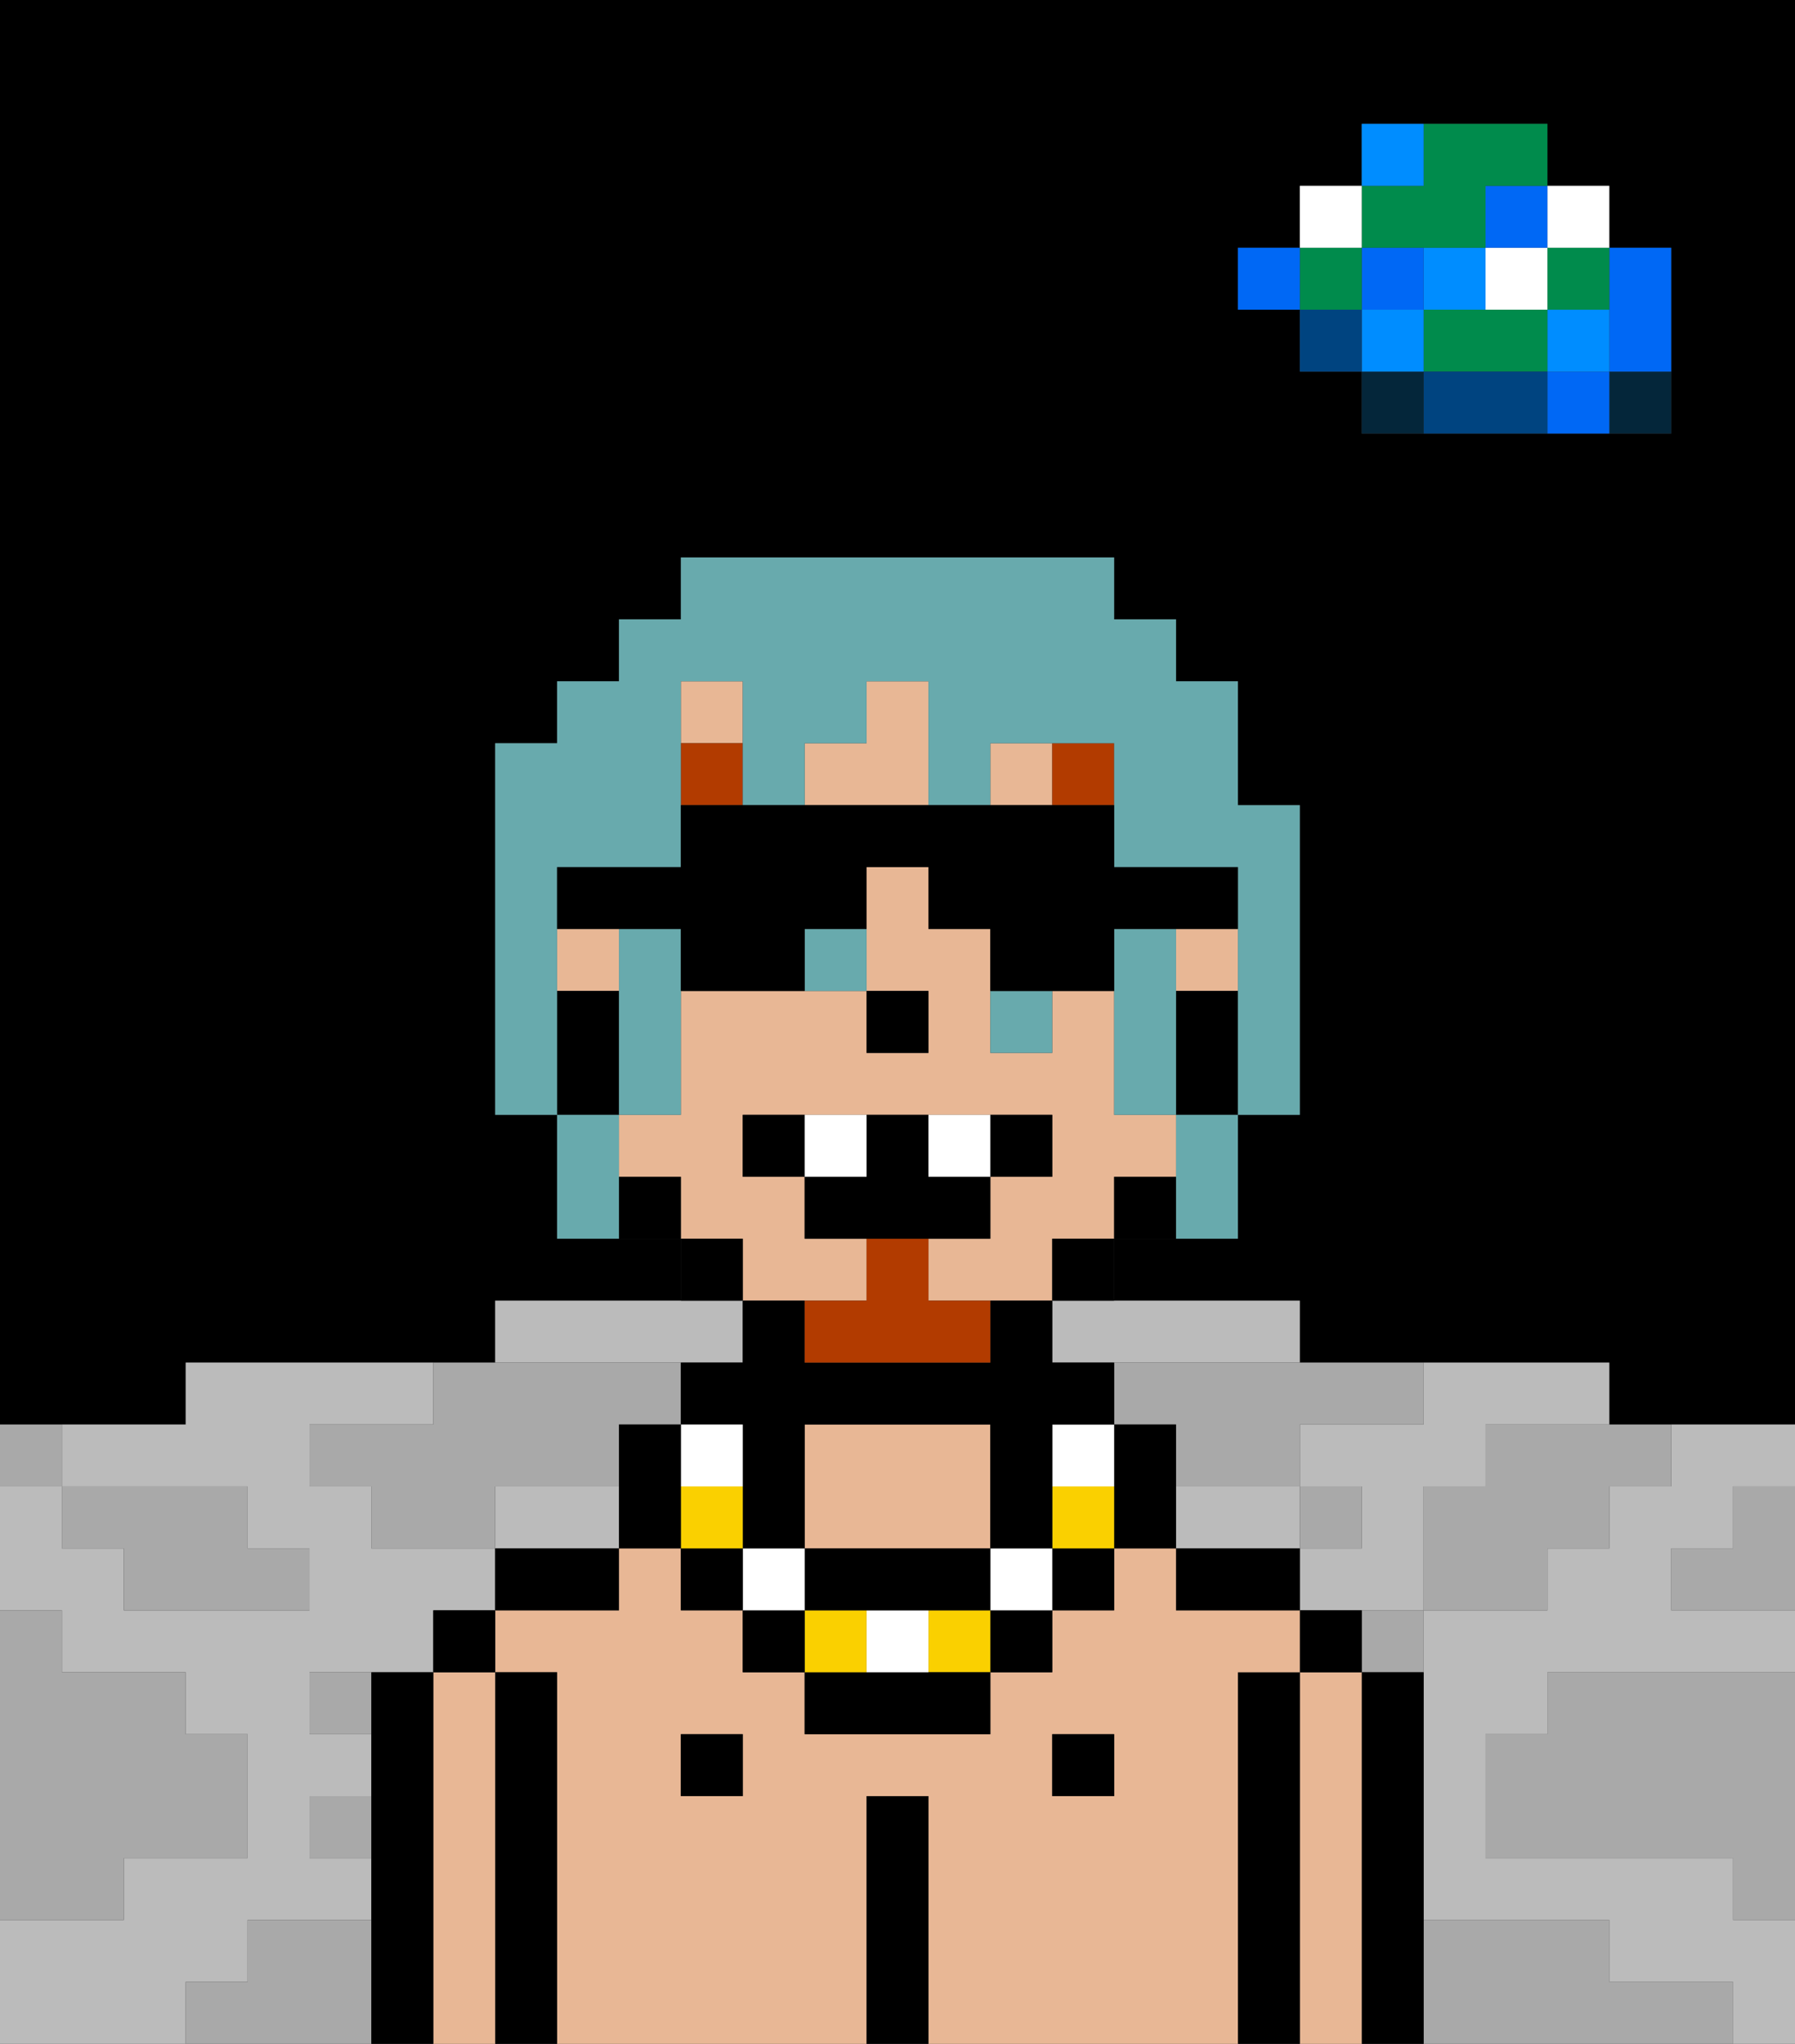 <svg xmlns="http://www.w3.org/2000/svg" viewBox="0 0 29 33"><rect x="0" y="0" width="29" height="33" fill="#333333" stroke="none"/><defs><style>polygon,rect,path{shape-rendering:crispedges;}polygon,rect,path{shape-rendering:crispedges;}.kb229-1{fill:#a9a9a9;}.kb229-2{fill:#bbbbbb;}.kb229-3{fill:#04263a;}.kb229-4{fill:#0068f5;}.kb229-5{fill:#008dff;}.kb229-6{fill:#008b4c;}.kb229-7{fill:#ffffff;}.kb229-8{fill:#004480;}.kb229-9{fill:#000000;}.kb229-10{fill:#e8b795;}.kb229-11{fill:#b23b00;}.kb229-12{fill:#fad000;}.kb229-13{fill:#b23b00;}.kb229-14{fill:#68aaad;}</style></defs><polygon class="kb229-1" points="28 25 27 25 27 26 28 26 29 26 29 25 29 24 28 24 28 25"/><path class="kb229-9" d="M27,0H0V23H3V22H8V21h3V20H9V18H8V12H9V11h1V10h1V9h7v1h1v1h1v2h1v5H20v2H18v1h3v1h5v1h3V0H27Zm0,5V7H22V6H21V5H20V4h1V3h1V2h3V3h1V4h1Z"/><polygon class="kb229-1" points="27 32 26 32 26 31 25 31 24 31 23 31 23 32 23 33 24 33 25 33 26 33 27 33 28 33 28 32 27 32"/><polygon class="kb229-1" points="27 27 26 27 25 27 25 28 24 28 24 29 24 30 25 30 26 30 27 30 28 30 28 31 29 31 29 30 29 29 29 28 29 27 28 27 27 27"/><polygon class="kb229-2" points="9 24 8 24 8 25 9 25 10 25 10 24 9 24"/><polygon class="kb229-2" points="17 22 18 22 19 22 20 22 21 22 21 21 20 21 19 21 18 21 17 21 17 22"/><polygon class="kb229-2" points="27 23 27 24 26 24 26 25 25 25 25 26 24 26 23 26 23 27 23 28 23 29 23 30 23 31 24 31 25 31 26 31 26 32 27 32 28 32 28 33 29 33 29 32 29 31 28 31 28 30 27 30 26 30 25 30 24 30 24 29 24 28 25 28 25 27 26 27 27 27 28 27 29 27 29 26 28 26 27 26 27 25 28 25 28 24 29 24 29 23 28 23 27 23"/><polygon class="kb229-2" points="22 23 21 23 21 24 22 24 22 25 21 25 21 26 22 26 23 26 23 25 23 24 24 24 24 23 25 23 26 23 26 22 25 22 24 22 23 22 23 23 22 23"/><polygon class="kb229-2" points="10 22 11 22 12 22 12 21 11 21 10 21 9 21 8 21 8 22 9 22 10 22"/><polygon class="kb229-2" points="4 32 4 31 5 31 6 31 6 30 5 30 5 29 6 29 6 28 5 28 5 27 6 27 7 27 7 26 8 26 8 25 7 25 6 25 6 24 5 24 5 23 6 23 7 23 7 22 6 22 5 22 4 22 3 22 3 23 2 23 1 23 1 24 2 24 3 24 4 24 4 25 5 25 5 26 4 26 3 26 2 26 2 25 1 25 1 24 0 24 0 25 0 26 1 26 1 27 2 27 3 27 3 28 4 28 4 29 4 30 3 30 2 30 2 31 1 31 0 31 0 32 0 33 1 33 2 33 3 33 3 32 4 32"/><polygon class="kb229-2" points="21 25 21 24 20 24 19 24 19 25 20 25 21 25"/><rect class="kb229-3" x="26" y="6" width="1" height="1"/><polygon class="kb229-4" points="26 5 26 6 27 6 27 5 27 4 26 4 26 5"/><rect class="kb229-4" x="25" y="6" width="1" height="1"/><rect class="kb229-5" x="25" y="5" width="1" height="1"/><rect class="kb229-6" x="25" y="4" width="1" height="1"/><rect class="kb229-7" x="25" y="3" width="1" height="1"/><polygon class="kb229-1" points="24 23 24 24 23 24 23 25 23 26 24 26 25 26 25 25 26 25 26 24 27 24 27 23 26 23 25 23 24 23"/><polygon class="kb229-6" points="24 5 23 5 23 6 24 6 25 6 25 5 24 5"/><rect class="kb229-7" x="24" y="4" width="1" height="1"/><rect class="kb229-4" x="24" y="3" width="1" height="1"/><polygon class="kb229-8" points="24 6 23 6 23 7 24 7 25 7 25 6 24 6"/><rect class="kb229-5" x="23" y="4" width="1" height="1"/><rect class="kb229-1" x="22" y="26" width="1" height="1"/><rect class="kb229-3" x="22" y="6" width="1" height="1"/><rect class="kb229-5" x="22" y="5" width="1" height="1"/><rect class="kb229-4" x="22" y="4" width="1" height="1"/><polygon class="kb229-6" points="23 4 24 4 24 3 25 3 25 2 24 2 23 2 23 3 22 3 22 4 23 4"/><rect class="kb229-5" x="22" y="2" width="1" height="1"/><rect class="kb229-1" x="21" y="24" width="1" height="1"/><rect class="kb229-8" x="21" y="5" width="1" height="1"/><rect class="kb229-6" x="21" y="4" width="1" height="1"/><rect class="kb229-7" x="21" y="3" width="1" height="1"/><rect class="kb229-4" x="20" y="4" width="1" height="1"/><polygon class="kb229-1" points="19 22 18 22 18 23 19 23 19 24 20 24 21 24 21 23 22 23 23 23 23 22 22 22 21 22 20 22 19 22"/><rect class="kb229-1" x="5" y="27" width="1" height="1"/><polygon class="kb229-1" points="6 23 5 23 5 24 6 24 6 25 7 25 8 25 8 24 9 24 10 24 10 23 11 23 11 22 10 22 9 22 8 22 7 22 7 23 6 23"/><polygon class="kb229-1" points="6 31 5 31 4 31 4 32 3 32 3 33 4 33 5 33 6 33 6 32 6 31"/><rect class="kb229-1" x="5" y="29" width="1" height="1"/><polygon class="kb229-1" points="2 31 2 30 3 30 4 30 4 29 4 28 3 28 3 27 2 27 1 27 1 26 0 26 0 27 0 28 0 29 0 30 0 31 1 31 2 31"/><polygon class="kb229-1" points="2 25 2 26 3 26 4 26 5 26 5 25 4 25 4 24 3 24 2 24 1 24 1 25 2 25"/><rect class="kb229-1" y="23" width="1" height="1"/><polygon class="kb229-9" points="23 31 23 30 23 29 23 28 23 27 22 27 22 28 22 29 22 30 22 31 22 32 22 33 23 33 23 32 23 31"/><polygon class="kb229-10" points="22 31 22 30 22 29 22 28 22 27 21 27 21 28 21 29 21 30 21 31 21 32 21 33 22 33 22 32 22 31"/><rect class="kb229-9" x="21" y="26" width="1" height="1"/><polygon class="kb229-9" points="21 31 21 30 21 29 21 28 21 27 20 27 20 28 20 29 20 30 20 31 20 32 20 33 21 33 21 32 21 31"/><path class="kb229-10" d="M20,31V27h1V26H19V25H18v1H17v1H16v1H13V27H12V26H11V25H10v1H8v1H9v6h5V29h1v4h5V31Zm-8-3v1H11V28Zm6,1H17V28h1Z"/><polygon class="kb229-10" points="16 23 15 23 14 23 13 23 13 24 13 25 14 25 15 25 16 25 16 24 16 23"/><polygon class="kb229-9" points="20 25 19 25 19 26 20 26 21 26 21 25 20 25"/><rect class="kb229-9" x="17" y="28" width="1" height="1"/><polygon class="kb229-9" points="15 31 15 30 15 29 14 29 14 30 14 31 14 32 14 33 15 33 15 32 15 31"/><rect class="kb229-9" x="11" y="28" width="1" height="1"/><polygon class="kb229-9" points="8 25 8 26 9 26 10 26 10 25 9 25 8 25"/><polygon class="kb229-9" points="9 31 9 30 9 29 9 28 9 27 8 27 8 28 8 29 8 30 8 31 8 32 8 33 9 33 9 32 9 31"/><polygon class="kb229-10" points="8 31 8 30 8 29 8 28 8 27 7 27 7 28 7 29 7 30 7 31 7 32 7 33 8 33 8 32 8 31"/><rect class="kb229-9" x="7" y="26" width="1" height="1"/><polygon class="kb229-9" points="7 31 7 30 7 29 7 28 7 27 6 27 6 28 6 29 6 30 6 31 6 32 6 33 7 33 7 32 7 31"/><rect class="kb229-10" x="16" y="12" width="1" height="1"/><polygon class="kb229-10" points="15 13 15 12 15 11 14 11 14 12 13 12 13 13 14 13 15 13"/><rect class="kb229-10" x="9" y="15" width="1" height="1"/><polygon class="kb229-10" points="12 21 13 21 14 21 14 20 13 20 13 19 12 19 12 18 13 18 14 18 15 18 16 18 17 18 17 19 16 19 16 20 15 20 15 21 16 21 17 21 17 20 18 20 18 19 19 19 19 18 18 18 18 17 18 16 17 16 17 17 16 17 16 16 16 15 15 15 15 14 14 14 14 15 14 16 15 16 15 17 14 17 14 16 13 16 12 16 11 16 11 17 11 18 10 18 10 19 11 19 11 20 12 20 12 21"/><rect class="kb229-10" x="19" y="15" width="1" height="1"/><rect class="kb229-10" x="11" y="11" width="1" height="1"/><polygon class="kb229-9" points="20 16 19 16 19 17 19 18 20 18 20 17 20 16"/><rect class="kb229-9" x="18" y="19" width="1" height="1"/><rect class="kb229-9" x="17" y="20" width="1" height="1"/><rect class="kb229-9" x="11" y="20" width="1" height="1"/><rect class="kb229-9" x="10" y="19" width="1" height="1"/><polygon class="kb229-9" points="10 17 10 16 9 16 9 17 9 18 10 18 10 17"/><rect class="kb229-9" x="14" y="16" width="1" height="1"/><rect class="kb229-11" x="11" y="12" width="1" height="1"/><rect class="kb229-11" x="17" y="12" width="1" height="1"/><polygon class="kb229-9" points="19 23 18 23 18 24 18 25 19 25 19 24 19 23"/><rect class="kb229-9" x="17" y="25" width="1" height="1"/><rect class="kb229-12" x="17" y="24" width="1" height="1"/><rect class="kb229-7" x="17" y="23" width="1" height="1"/><rect class="kb229-9" x="16" y="26" width="1" height="1"/><rect class="kb229-7" x="16" y="25" width="1" height="1"/><rect class="kb229-12" x="15" y="26" width="1" height="1"/><polygon class="kb229-9" points="14 27 13 27 13 28 14 28 15 28 16 28 16 27 15 27 14 27"/><rect class="kb229-7" x="14" y="26" width="1" height="1"/><rect class="kb229-12" x="13" y="26" width="1" height="1"/><polygon class="kb229-9" points="14 25 13 25 13 26 14 26 15 26 16 26 16 25 15 25 14 25"/><rect class="kb229-9" x="12" y="26" width="1" height="1"/><rect class="kb229-7" x="12" y="25" width="1" height="1"/><polygon class="kb229-9" points="12 24 12 25 13 25 13 24 13 23 14 23 15 23 16 23 16 24 16 25 17 25 17 24 17 23 18 23 18 22 17 22 17 21 16 21 16 22 15 22 14 22 13 22 13 21 12 21 12 22 11 22 11 23 12 23 12 24"/><rect class="kb229-9" x="11" y="25" width="1" height="1"/><rect class="kb229-12" x="11" y="24" width="1" height="1"/><rect class="kb229-7" x="11" y="23" width="1" height="1"/><polygon class="kb229-9" points="11 23 10 23 10 24 10 25 11 25 11 24 11 23"/><polygon class="kb229-13" points="14 22 15 22 16 22 16 21 15 21 15 20 14 20 14 21 13 21 13 22 14 22"/><rect class="kb229-9" x="12" y="18" width="1" height="1"/><rect class="kb229-9" x="16" y="18" width="1" height="1"/><polygon class="kb229-9" points="16 20 16 19 15 19 15 18 14 18 14 19 13 19 13 20 14 20 15 20 16 20"/><rect class="kb229-7" x="13" y="18" width="1" height="1"/><rect class="kb229-7" x="15" y="18" width="1" height="1"/><polygon class="kb229-14" points="19 16 19 15 18 15 18 16 18 17 18 18 19 18 19 17 19 16"/><polygon class="kb229-14" points="10 15 10 16 10 17 10 18 11 18 11 17 11 16 11 15 10 15"/><polygon class="kb229-14" points="9 16 9 15 9 14 10 14 11 14 11 13 11 12 11 11 12 11 12 12 12 13 13 13 13 12 14 12 14 11 15 11 15 12 15 13 16 13 16 12 17 12 18 12 18 13 18 14 19 14 20 14 20 15 20 16 20 17 20 18 21 18 21 17 21 16 21 15 21 14 21 13 20 13 20 12 20 11 19 11 19 10 18 10 18 9 17 9 16 9 15 9 14 9 13 9 12 9 11 9 11 10 10 10 10 11 9 11 9 12 8 12 8 13 8 14 8 15 8 16 8 17 8 18 9 18 9 17 9 16"/><polygon class="kb229-14" points="19 19 19 20 20 20 20 19 20 18 19 18 19 19"/><polygon class="kb229-14" points="10 18 9 18 9 19 9 20 10 20 10 19 10 18"/><rect class="kb229-14" x="13" y="15" width="1" height="1"/><rect class="kb229-14" x="16" y="16" width="1" height="1"/><polygon class="kb229-9" points="19 15 20 15 20 14 19 14 18 14 18 13 17 13 16 13 15 13 14 13 13 13 12 13 11 13 11 14 10 14 9 14 9 15 10 15 11 15 11 16 12 16 13 16 13 15 14 15 14 14 15 14 15 15 16 15 16 16 17 16 18 16 18 15 19 15"/></svg>